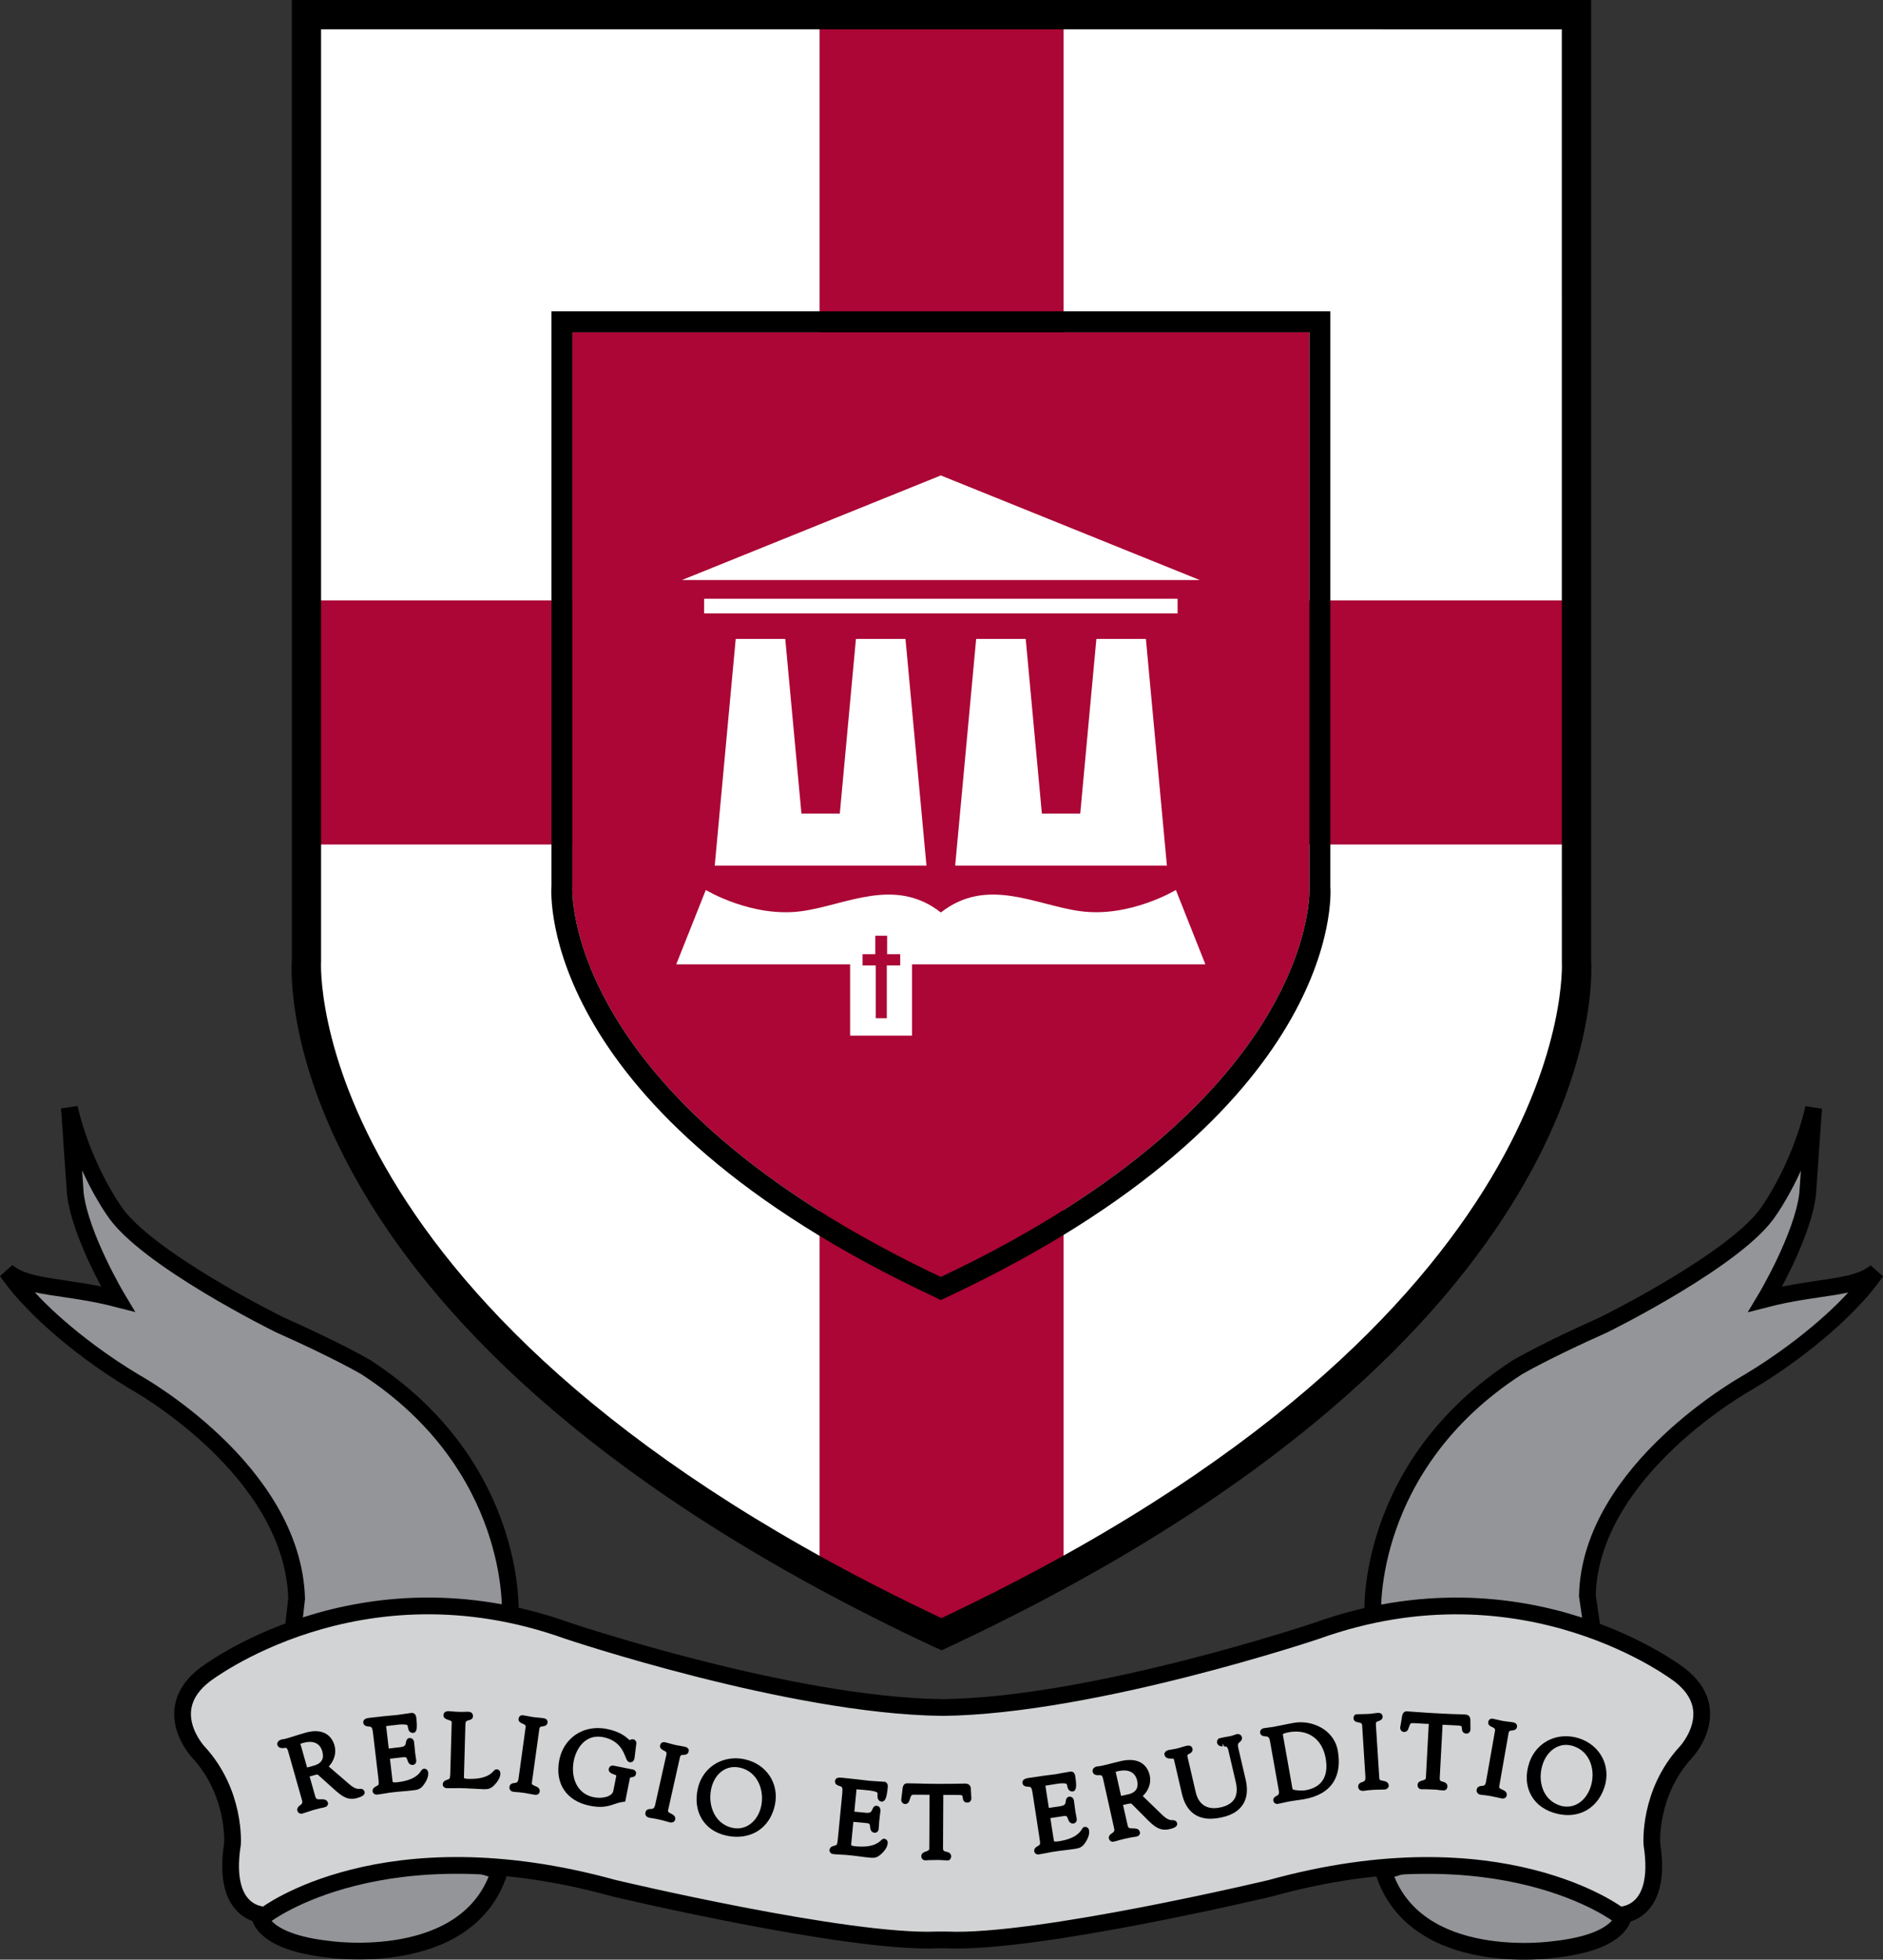 <?xml version="1.0" encoding="UTF-8" standalone="no"?>
<!-- Created with Inkscape (http://www.inkscape.org/) -->

<svg
   version="1.1"
   viewBox="0 0 140 145.631"
   xml:space="preserve"
   inkscape:version="1.1.1 (3bf5ae0d25, 2021-09-20)"
   sodipodi:docname="EntireIssue.svg"
   id="svg2134"
   xmlns:inkscape="http://www.inkscape.org/namespaces/inkscape"
   xmlns:sodipodi="http://sodipodi.sourceforge.net/DTD/sodipodi-0.dtd"
   xmlns="http://www.w3.org/2000/svg"
   xmlns:svg="http://www.w3.org/2000/svg"><rect x="0" y="0" width="140" height="145.631" fill="#333333" stroke="none"/><defs
     id="defs2095" /><sodipodi:namedview
     fit-margin-top="0"
     fit-margin-left="0"
     fit-margin-right="0"
     fit-margin-bottom="0"
     inkscape:zoom="3.1877395"
     inkscape:cx="63.838341"
     inkscape:cy="13.646034"
     inkscape:window-width="1920"
     inkscape:window-height="1017"
     inkscape:window-x="-8"
     inkscape:window-y="-8"
     inkscape:window-maximized="1"
     id="namedview2097"
     pagecolor="#ffffff"
     bordercolor="#666666"
     borderopacity="1.0"
     inkscape:pageshadow="2"
     inkscape:pageopacity="0.0"
     inkscape:pagecheckerboard="0" /><path
     d="M 70.12,121.394 C 119.329,98.367 117.272,71.362 117.272,71.362 V 1.068 H 22.85 V 71.362 c 0,0 -2.083,26.995 47.126,50.026 l 0.073,0.042 z"
     style="fill:#ffffff;fill-opacity:1;fill-rule:nonzero;stroke:none;stroke-width:3.19"
     id="path362" /><path
     d="m 79.077,64.639 v 52.189 l -3.758,2.035 -5.333,2.59 -4.549,-2.249 -4.501,-2.329 V 65.238 l 0.019,-2.482 H 22.776 V 44.616 h 38.173 l -0.013,-1.174 V 1.094 H 79.077 V 43.487 44.616 H 117.24 V 62.757 H 79.083 Z"
     style="fill:#ab0635;fill-opacity:1;fill-rule:nonzero;stroke:none;stroke-width:3.19"
     id="path366" /><path
     d="m 120.678,142.425 c 0,0 -0.121,1.904 -5.126,2.45 0,0 -10.367,1.534 -12.689,-5.802 l 10.44,-3.238 6.963,6.048"
     style="fill:#939598;fill-opacity:1;fill-rule:nonzero;stroke:#000000;stroke-width:1.244;stroke-linecap:butt;stroke-linejoin:miter;stroke-miterlimit:4;stroke-dasharray:none;stroke-opacity:1"
     id="path370" /><path
     d="m 134.84,82.346 c -1.011,4.383 -3.263,7.56 -3.263,7.56 -2.271,3.585 -12.325,8.539 -12.325,8.539 -4.424,1.971 -6.453,3.174 -6.453,3.174 -11.311,7.337 -10.734,18.287 -10.734,18.287 l 16.099,1.439 0.22,-0.287 -0.364,-2.466 c 0.217,-9.416 11.962,-15.876 11.962,-15.876 4.931,-2.954 7.684,-6.022 7.684,-6.022 1.091,-1.097 1.815,-2.191 1.815,-2.191 -1.522,1.301 -4.338,1.034 -8.227,2.038 0,0 2.766,-4.612 3.145,-7.815 z"
     style="fill:#939598;fill-opacity:1;fill-rule:nonzero;stroke:none;stroke-width:3.19"
     id="path374" /><path
     d="m 134.84,82.346 c -1.011,4.383 -3.263,7.56 -3.263,7.56 -2.271,3.585 -12.325,8.539 -12.325,8.539 -4.424,1.971 -6.453,3.174 -6.453,3.174 -11.311,7.337 -10.734,18.287 -10.734,18.287 l 16.099,1.439 0.22,-0.287 -0.364,-2.466 c 0.217,-9.416 11.962,-15.876 11.962,-15.876 4.931,-2.954 7.684,-6.022 7.684,-6.022 1.091,-1.097 1.815,-2.191 1.815,-2.191 -1.522,1.301 -4.338,1.034 -8.227,2.038 0,0 2.766,-4.612 3.145,-7.815 z"
     style="fill:none;stroke:#000000;stroke-width:1.244;stroke-linecap:butt;stroke-linejoin:miter;stroke-miterlimit:4;stroke-dasharray:none;stroke-opacity:1"
     id="path378" /><path
     d="M 23.872,2.175 V 71.385 c -0.022,0.341 -1.311,26.517 46.122,48.862 47.42,-22.348 46.147,-48.52 46.128,-48.782 l -0.003,-69.286 z M 70.013,122.639 69.384,122.362 C 20.127,99.309 21.61,72.435 21.7,71.299 L 21.696,0 h 96.601 v 71.385 c 0.083,1.049 1.547,27.936 -47.777,51.018 z"
     style="fill:#000000;fill-opacity:1;fill-rule:nonzero;stroke:none;stroke-width:3.19"
     id="path382" /><path
     d="m 19.322,142.407 c 0,0 0.121,1.908 5.126,2.453 0,0 10.37,1.528 12.689,-5.805 l -10.44,-3.238 -6.96,6.048"
     style="fill:#939598;fill-opacity:1;fill-rule:nonzero;stroke:#000000;stroke-width:1.244;stroke-linecap:butt;stroke-linejoin:miter;stroke-miterlimit:4;stroke-dasharray:none;stroke-opacity:1"
     id="path386" /><path
     d="m 5.159,82.329 c 1.014,4.38 3.263,7.56 3.263,7.56 2.274,3.585 12.325,8.539 12.325,8.539 4.424,1.968 6.456,3.174 6.456,3.174 11.314,7.337 10.731,18.287 10.731,18.287 l -16.16,1.384 0.281,-2.475 C 21.765,109.159 10.017,102.702 10.017,102.702 5.085,99.745 2.333,96.674 2.333,96.674 c -1.088,-1.097 -1.815,-2.188 -1.815,-2.188 1.522,1.301 4.341,1.034 8.23,2.038 0,0 -2.766,-4.616 -3.148,-7.818 z"
     style="fill:#939598;fill-opacity:1;fill-rule:nonzero;stroke:none;stroke-width:3.19"
     id="path390" /><path
     d="m 5.159,82.329 c 1.014,4.38 3.263,7.56 3.263,7.56 2.274,3.585 12.325,8.539 12.325,8.539 4.424,1.968 6.456,3.174 6.456,3.174 11.314,7.337 10.731,18.287 10.731,18.287 l -16.16,1.384 0.281,-2.475 C 21.765,109.159 10.017,102.702 10.017,102.702 5.085,99.745 2.333,96.674 2.333,96.674 c -1.088,-1.097 -1.815,-2.188 -1.815,-2.188 1.522,1.301 4.341,1.034 8.23,2.038 0,0 -2.766,-4.616 -3.148,-7.818 z"
     style="fill:none;stroke:#000000;stroke-width:1.244;stroke-linecap:butt;stroke-linejoin:miter;stroke-miterlimit:4;stroke-dasharray:none;stroke-opacity:1"
     id="path394" /><path
     d="m 70.41,144.166 c 6.676,0.297 24.058,-3.847 24.058,-3.847 17.139,-4.74 25.889,2 25.889,2 0,0 3.308,0.14 2.459,-5.279 0,0 -0.274,-3.799 2.549,-6.849 0,0 2.896,-3.101 -0.472,-5.713 0,0 -11.423,-8.88 -27.021,-3.279 0,0 -16.523,5.553 -27.764,5.694 l -0.118,-0.003 c -11.241,-0.14 -27.764,-5.694 -27.764,-5.694 -15.598,-5.598 -27.018,3.279 -27.018,3.279 -3.375,2.612 -0.475,5.713 -0.475,5.713 2.823,3.046 2.552,6.845 2.552,6.845 -0.848,5.426 2.456,5.282 2.456,5.282 0,0 8.75,-6.737 25.885,-2 0,0 17.385,4.137 24.061,3.85 z"
     style="fill:#d1d3d4;fill-opacity:1;fill-rule:nonzero;stroke:none;stroke-width:3.19"
     id="path398" /><path
     d="m 70.41,144.166 c 6.676,0.297 24.058,-3.847 24.058,-3.847 17.139,-4.74 25.889,2 25.889,2 0,0 3.308,0.14 2.459,-5.279 0,0 -0.274,-3.799 2.549,-6.849 0,0 2.896,-3.101 -0.472,-5.713 0,0 -11.423,-8.88 -27.021,-3.279 0,0 -16.523,5.553 -27.764,5.694 l -0.118,-0.003 c -11.241,-0.14 -27.764,-5.694 -27.764,-5.694 -15.598,-5.598 -27.018,3.279 -27.018,3.279 -3.375,2.612 -0.475,5.713 -0.475,5.713 2.823,3.046 2.552,6.845 2.552,6.845 -0.848,5.426 2.456,5.282 2.456,5.282 0,0 8.75,-6.737 25.885,-2 0,0 17.385,4.137 24.061,3.85 z"
     style="fill:none;stroke:#000000;stroke-width:1.244;stroke-linecap:butt;stroke-linejoin:miter;stroke-miterlimit:4;stroke-dasharray:none;stroke-opacity:1"
     id="path402" /><path
     d="M 69.953,94.895 C 98.103,81.593 97.37,66.087 97.357,65.931 V 24.693 H 42.556 v 41.181 c -0.013,0.214 -0.766,15.735 27.397,29.021"
     style="fill:#ab0635;fill-opacity:1;fill-rule:nonzero;stroke:none;stroke-width:3.19"
     id="path406" /><path
     d="M 42.556,65.874 V 24.693 h 54.801 v 41.238 c 0.013,0.153 0.746,15.659 -27.404,28.964 C 41.79,81.609 42.543,66.088 42.556,65.874 m 56.355,0 V 23.137 H 41.002 v 42.677 c -0.051,0.679 -0.947,16.807 28.495,30.578 l 0.443,0.223 0.38,-0.175 C 99.839,82.627 98.962,66.496 98.911,65.874"
     style="fill:#000000;fill-opacity:1;fill-rule:nonzero;stroke:none;stroke-width:3.19"
     id="path410" /><path
     d="m 23.224,131.244 c -0.131,0.038 -0.287,0.086 -0.392,0.105 l -0.485,-1.71 c -0.006,-0.025 -0.01,-0.042 -0.013,-0.051 0.035,-0.016 0.112,-0.038 0.198,-0.064 0.737,-0.204 1.254,0 1.432,0.635 0.073,0.262 0.064,0.482 -0.035,0.654 -0.14,0.255 -0.437,0.351 -0.523,0.376 z m 3.582,1.691 -0.137,0.006 c -0.073,0 -0.3,0 -0.702,-0.351 l -1.525,-1.314 c 0.408,-0.424 0.581,-1.021 0.431,-1.553 -0.195,-0.692 -0.699,-1.072 -1.423,-1.072 -0.402,0 -0.759,0.118 -0.896,0.163 -0.198,0.051 -0.402,0.118 -0.616,0.185 -0.188,0.061 -0.38,0.121 -0.574,0.179 -0.211,0.061 -0.278,0.067 -0.329,0.073 -0.041,0.006 -0.077,0.01 -0.147,0.032 -0.195,0.064 -0.309,0.233 -0.262,0.396 0.022,0.08 0.121,0.262 0.459,0.23 0.105,-0.006 0.239,-0.118 0.338,0.233 l 1.034,3.652 c 0.057,0.204 -0.019,0.268 -0.15,0.367 -0.089,0.07 -0.255,0.198 -0.198,0.405 0.038,0.134 0.15,0.22 0.284,0.22 l 0.08,-0.01 c 0.144,-0.042 0.284,-0.089 0.424,-0.137 0.128,-0.042 0.255,-0.086 0.386,-0.124 0.44,-0.124 0.644,-0.166 0.743,-0.182 0.041,-0.01 0.07,-0.016 0.112,-0.029 0.048,-0.013 0.153,-0.038 0.211,-0.14 l 0.048,-0.128 -0.026,-0.086 c -0.035,-0.128 -0.166,-0.258 -0.51,-0.236 -0.041,0 -0.083,0.003 -0.128,0.003 -0.182,0 -0.246,-0.045 -0.287,-0.195 l -0.427,-1.506 0.096,-0.025 c 0.242,-0.07 0.402,-0.115 0.475,-0.115 0.026,0 0.038,0.003 0.159,0.115 l 1.26,1.129 c 0.348,0.293 0.695,0.561 1.158,0.561 0.112,0 0.223,-0.016 0.338,-0.048 0.478,-0.134 0.536,-0.239 0.568,-0.297 l 0.048,-0.102 -0.022,-0.089 c -0.019,-0.064 -0.083,-0.211 -0.293,-0.211"
     style="fill:#000000;fill-opacity:1;fill-rule:nonzero;stroke:none;stroke-width:3.19"
     id="path414" /><path
     d="m 31.528,131.441 h -0.003 c -0.118,0.013 -0.179,0.102 -0.23,0.175 -0.128,0.188 -0.459,0.679 -1.745,0.829 -0.23,0.029 -0.338,-0.003 -0.338,-0.003 -0.022,-0.025 -0.035,-0.153 -0.045,-0.246 l -0.175,-1.496 1.014,-0.118 c 0.182,-0.019 0.223,0.016 0.293,0.236 0.038,0.121 0.112,0.344 0.383,0.344 h 0.003 c 0.105,-0.01 0.166,-0.064 0.201,-0.105 0.035,-0.048 0.073,-0.124 0.061,-0.239 -0.013,-0.105 -0.029,-0.207 -0.045,-0.309 -0.016,-0.096 -0.029,-0.188 -0.041,-0.281 -0.013,-0.115 -0.022,-0.236 -0.032,-0.354 -0.013,-0.131 -0.026,-0.265 -0.041,-0.402 -0.022,-0.185 -0.144,-0.313 -0.335,-0.313 h -0.003 c -0.22,0.025 -0.255,0.236 -0.271,0.338 -0.029,0.169 -0.051,0.3 -0.408,0.341 l -0.804,0.096 c -0.022,0.003 -0.045,0.006 -0.064,0.006 -0.003,-0.01 -0.003,-0.022 -0.006,-0.035 l -0.163,-1.41 c -0.013,-0.099 -0.026,-0.204 -0.048,-0.204 0.038,-0.019 0.207,-0.042 0.389,-0.064 l 0.242,-0.025 c 0.172,-0.025 0.405,-0.054 0.616,-0.054 0.284,0 0.351,0.057 0.351,0.057 0.022,0.022 0.038,0.121 0.048,0.172 0.022,0.131 0.073,0.405 0.376,0.405 h 0.003 l 0.124,-0.032 0.057,-0.07 c 0.077,-0.092 0.147,-0.258 0.057,-1.04 -0.038,-0.316 -0.242,-0.341 -0.332,-0.348 -0.144,0.016 -0.453,0.061 -0.708,0.099 -0.159,0.025 -0.297,0.045 -0.354,0.051 -0.099,0.013 -0.201,0.022 -0.345,0.035 -0.313,0.025 -0.797,0.07 -1.764,0.185 -0.131,0.019 -0.472,0.064 -0.437,0.364 0.032,0.255 0.313,0.274 0.447,0.287 0.185,0.006 0.23,0.089 0.281,0.51 l 0.399,3.384 c 0.035,0.316 0.029,0.421 -0.035,0.463 -0.073,0.045 -0.128,0.076 -0.169,0.099 -0.096,0.051 -0.223,0.121 -0.233,0.338 0.019,0.156 0.137,0.255 0.303,0.255 l 0.061,-0.003 c 0.175,-0.019 0.354,-0.048 0.533,-0.076 0.124,-0.022 0.249,-0.042 0.373,-0.061 0.316,-0.045 0.635,-0.07 0.954,-0.099 0.246,-0.019 0.491,-0.038 0.788,-0.076 0.306,-0.035 0.549,-0.064 0.797,-0.418 0.252,-0.348 0.357,-0.648 0.325,-0.919 -0.016,-0.137 -0.118,-0.271 -0.306,-0.271"
     style="fill:#000000;fill-opacity:1;fill-rule:nonzero;stroke:none;stroke-width:3.19"
     id="path418" /><path
     d="m 36.93,131.486 c -0.115,0 -0.182,0.07 -0.246,0.14 -0.14,0.16 -0.517,0.571 -1.694,0.571 h -0.15 c -0.284,-0.01 -0.332,-0.054 -0.332,-0.054 -0.019,-0.029 -0.013,-0.156 -0.01,-0.249 l 0.105,-3.735 c 0.006,-0.262 0.099,-0.284 0.249,-0.319 0.093,-0.022 0.306,-0.073 0.313,-0.3 0.003,-0.096 -0.026,-0.319 -0.341,-0.332 h -0.054 l -0.14,0.003 c -0.115,0.003 -0.278,0.013 -0.53,0.003 -0.22,-0.006 -0.386,-0.022 -0.52,-0.035 -0.093,-0.006 -0.169,-0.013 -0.242,-0.016 -0.325,0.003 -0.364,0.217 -0.367,0.309 -0.006,0.217 0.211,0.287 0.351,0.338 0.204,0.064 0.265,0.102 0.262,0.163 l -0.105,3.783 c -0.01,0.316 -0.032,0.421 -0.102,0.453 -0.077,0.032 -0.134,0.057 -0.179,0.07 -0.102,0.038 -0.242,0.089 -0.281,0.303 l 0.016,0.144 0.064,0.064 c 0.086,0.092 0.204,0.096 0.242,0.096 0.073,0 0.15,0.003 0.226,0.003 l 0.692,-0.006 c 0.319,0 0.641,0.019 0.963,0.038 0.242,0.016 0.485,0.029 0.775,0.038 l 0.156,0.003 c 0.255,0 0.463,-0.051 0.699,-0.303 0.297,-0.306 0.447,-0.587 0.453,-0.858 0.006,-0.15 -0.089,-0.309 -0.274,-0.316"
     style="fill:#000000;fill-opacity:1;fill-rule:nonzero;stroke:none;stroke-width:3.19"
     id="path422" /><path
     d="m 40.395,127.685 c -0.131,-0.022 -0.265,-0.032 -0.396,-0.042 -0.102,-0.01 -0.201,-0.016 -0.303,-0.032 -0.131,-0.016 -0.262,-0.045 -0.392,-0.067 -0.137,-0.029 -0.278,-0.054 -0.459,-0.077 -0.077,0 -0.255,0.025 -0.29,0.265 -0.029,0.226 0.188,0.313 0.293,0.357 0.188,0.076 0.252,0.118 0.23,0.281 l -0.523,3.793 c -0.041,0.309 -0.147,0.319 -0.306,0.338 -0.099,0.013 -0.335,0.041 -0.37,0.284 -0.003,0.035 -0.019,0.147 0.054,0.242 0.073,0.096 0.185,0.124 0.271,0.134 0.038,0.006 0.083,0.01 0.147,0.013 0.108,0.006 0.274,0.016 0.571,0.057 0.179,0.025 0.354,0.061 0.504,0.089 0.118,0.022 0.223,0.042 0.297,0.051 0.045,0.006 0.077,0.01 0.105,0.01 0.195,0 0.284,-0.128 0.3,-0.249 0.035,-0.255 -0.214,-0.354 -0.345,-0.408 -0.23,-0.092 -0.252,-0.131 -0.239,-0.236 l 0.552,-3.978 c 0.026,-0.188 0.093,-0.198 0.249,-0.217 0.099,-0.013 0.329,-0.042 0.364,-0.271 0.016,-0.131 -0.026,-0.297 -0.313,-0.338"
     style="fill:#000000;fill-opacity:1;fill-rule:nonzero;stroke:none;stroke-width:3.19"
     id="path426" /><path
     d="m 47.076,129.258 -0.061,-0.006 c -0.08,0 -0.14,0.032 -0.195,0.067 -0.022,-0.019 -0.054,-0.045 -0.08,-0.067 -0.23,-0.201 -0.663,-0.574 -1.624,-0.766 -0.223,-0.045 -0.45,-0.067 -0.67,-0.067 -1.429,0 -2.577,0.951 -2.861,2.364 -0.348,1.754 0.52,3.059 2.271,3.41 0.281,0.057 0.53,0.083 0.762,0.083 0.456,0 0.762,-0.102 1.056,-0.204 0.207,-0.07 0.405,-0.137 0.651,-0.166 l 0.159,-0.019 0.329,-1.649 c 0.032,-0.153 0.054,-0.156 0.147,-0.163 0.07,-0.006 0.281,-0.022 0.322,-0.239 l 0.01,-0.144 -0.057,-0.077 c -0.08,-0.112 -0.217,-0.128 -0.306,-0.14 l -1.244,-0.249 c -0.032,-0.006 -0.077,-0.019 -0.128,-0.019 -0.15,0 -0.265,0.096 -0.293,0.239 -0.051,0.262 0.217,0.36 0.36,0.411 0.064,0.022 0.185,0.067 0.201,0.092 l -0.226,1.136 c -0.077,0.38 -0.609,0.517 -1.046,0.517 -0.137,0 -0.281,-0.016 -0.411,-0.042 -0.59,-0.118 -1.04,-0.459 -1.301,-0.986 -0.242,-0.488 -0.306,-1.1 -0.182,-1.722 0.166,-0.829 0.737,-1.796 1.805,-1.796 0.124,0 0.249,0.013 0.38,0.038 1.18,0.236 1.493,1.04 1.662,1.47 0.083,0.207 0.14,0.36 0.306,0.392 l 0.061,0.006 c 0.073,0 0.249,-0.029 0.303,-0.309 l 0.124,-1.002 c 0.013,-0.061 0.035,-0.169 -0.035,-0.274 -0.029,-0.045 -0.089,-0.105 -0.188,-0.121"
     style="fill:#000000;fill-opacity:1;fill-rule:nonzero;stroke:none;stroke-width:3.19"
     id="path430" /><path
     d="m 50.914,129.808 c -0.128,-0.032 -0.255,-0.051 -0.386,-0.073 -0.102,-0.016 -0.204,-0.032 -0.303,-0.054 -0.131,-0.029 -0.258,-0.064 -0.386,-0.102 -0.134,-0.038 -0.268,-0.076 -0.421,-0.108 l -0.064,-0.006 c -0.067,0 -0.223,0.022 -0.274,0.239 -0.051,0.223 0.159,0.329 0.262,0.38 0.182,0.092 0.239,0.137 0.207,0.3 l -0.836,3.732 c -0.07,0.303 -0.175,0.309 -0.332,0.316 -0.102,0.003 -0.338,0.013 -0.392,0.249 -0.022,0.096 -0.035,0.329 0.293,0.405 0.038,0.01 0.083,0.016 0.144,0.022 0.105,0.016 0.271,0.038 0.565,0.105 0.179,0.038 0.354,0.089 0.504,0.131 0.112,0.032 0.207,0.057 0.281,0.077 0.057,0.013 0.102,0.016 0.14,0.016 0.144,0 0.252,-0.083 0.284,-0.223 0.057,-0.252 -0.182,-0.373 -0.313,-0.437 -0.22,-0.112 -0.239,-0.15 -0.214,-0.255 l 0.877,-3.914 c 0.038,-0.185 0.105,-0.188 0.265,-0.195 0.099,-0.006 0.332,-0.016 0.383,-0.239 l 0.016,-0.144 -0.048,-0.077 c -0.067,-0.105 -0.185,-0.128 -0.252,-0.144"
     style="fill:#000000;fill-opacity:1;fill-rule:nonzero;stroke:none;stroke-width:3.19"
     id="path434" /><path
     d="m 54.467,135.837 c -0.775,-0.166 -1.177,-0.673 -1.381,-1.072 -0.268,-0.526 -0.345,-1.19 -0.211,-1.821 0.211,-0.986 0.896,-1.627 1.742,-1.627 0.124,0 0.255,0.016 0.386,0.042 1.317,0.284 1.844,1.671 1.592,2.855 -0.246,1.148 -1.145,1.834 -2.128,1.624 m 0.896,-5.097 c -0.22,-0.048 -0.447,-0.073 -0.667,-0.073 -1.397,0 -2.533,0.919 -2.823,2.287 -0.175,0.82 -0.073,1.585 0.3,2.211 0.386,0.641 1.024,1.075 1.85,1.25 0.262,0.057 0.52,0.083 0.769,0.083 1.429,0 2.51,-0.903 2.82,-2.357 0.341,-1.592 -0.625,-3.056 -2.249,-3.4"
     style="fill:#000000;fill-opacity:1;fill-rule:nonzero;stroke:none;stroke-width:3.19"
     id="path438" /><path
     d="m 65.736,136.644 c -0.105,0 -0.172,0.064 -0.236,0.124 -0.169,0.16 -0.606,0.561 -1.879,0.44 -0.284,-0.029 -0.329,-0.073 -0.329,-0.076 -0.016,-0.029 -0.003,-0.156 0.01,-0.249 l 0.144,-1.493 1.018,0.096 c 0.198,0.022 0.214,0.089 0.233,0.297 0.013,0.124 0.038,0.392 0.338,0.418 0.134,0 0.278,-0.089 0.293,-0.287 0.01,-0.102 0.016,-0.204 0.022,-0.303 0.006,-0.096 0.013,-0.188 0.022,-0.281 0.01,-0.115 0.026,-0.236 0.041,-0.357 0.016,-0.124 0.032,-0.258 0.045,-0.392 0.019,-0.211 -0.089,-0.37 -0.29,-0.389 -0.201,0 -0.274,0.179 -0.309,0.274 -0.067,0.166 -0.128,0.284 -0.472,0.249 l -0.801,-0.077 c -0.022,-0.003 -0.045,-0.006 -0.064,-0.006 0,-0.013 0,-0.025 0.003,-0.038 l 0.137,-1.41 c 0.01,-0.096 0.019,-0.207 -0.003,-0.207 0.003,0 0.166,0 0.392,0.022 l 0.239,0.022 c 0.571,0.045 0.89,0.121 0.944,0.211 0.016,0.025 0.013,0.124 0.01,0.175 -0.003,0.121 -0.016,0.447 0.313,0.478 0.258,0 0.37,-0.268 0.447,-1.065 0.01,-0.086 0.013,-0.214 -0.07,-0.309 l -0.096,-0.092 -0.093,-0.006 c -0.105,-0.01 -0.313,-0.022 -0.517,-0.035 -0.233,-0.013 -0.463,-0.029 -0.542,-0.035 -0.102,-0.01 -0.214,-0.022 -0.364,-0.042 -0.313,-0.038 -0.794,-0.099 -1.729,-0.191 -0.067,-0.006 -0.121,-0.01 -0.163,-0.01 -0.29,0 -0.341,0.182 -0.348,0.265 -0.026,0.255 0.242,0.332 0.373,0.373 0.179,0.045 0.204,0.137 0.166,0.555 l -0.329,3.384 c -0.032,0.319 -0.061,0.418 -0.131,0.443 -0.08,0.029 -0.14,0.048 -0.185,0.061 -0.105,0.029 -0.249,0.07 -0.303,0.284 -0.01,0.105 0.035,0.201 0.118,0.262 0.064,0.045 0.137,0.054 0.185,0.061 0.185,0.019 0.383,0.029 0.574,0.038 0.115,0.006 0.226,0.013 0.338,0.019 0.319,0.022 0.635,0.067 0.951,0.105 0.242,0.032 0.488,0.067 0.785,0.096 0.096,0.006 0.179,0.016 0.255,0.016 0.236,0 0.415,-0.077 0.612,-0.258 0.316,-0.284 0.485,-0.555 0.51,-0.829 0.016,-0.172 -0.093,-0.313 -0.268,-0.329"
     style="fill:#000000;fill-opacity:1;fill-rule:nonzero;stroke:none;stroke-width:3.19"
     id="path442" /><path
     d="m 72.185,132.972 c -0.006,-0.182 -0.061,-0.424 -0.434,-0.427 l -0.195,0.003 c -0.268,0.006 -0.785,0.019 -1.582,0.019 l -0.405,-0.003 c -0.549,0 -0.967,-0.013 -1.337,-0.025 -0.281,-0.006 -0.533,-0.013 -0.785,-0.013 -0.214,0 -0.332,0.153 -0.351,0.482 l -0.089,0.746 c 0,0.15 0.118,0.309 0.293,0.309 0.166,0 0.274,-0.102 0.335,-0.319 l 0.016,-0.054 c 0.105,-0.319 0.121,-0.322 0.389,-0.319 l 1.075,0.006 c 0,0.032 0,0.073 -0.003,0.128 l -0.019,3.876 c 0,0.102 -0.045,0.137 -0.249,0.211 -0.128,0.042 -0.341,0.118 -0.345,0.341 0,0.191 0.118,0.313 0.306,0.316 l 0.057,-0.003 c 0.077,-0.006 0.265,-0.022 0.826,-0.022 h 0.14 c 0.105,0 0.207,0.01 0.306,0.016 0.105,0.01 0.204,0.016 0.293,0.016 h 0.006 l 0.137,-0.016 0.064,-0.064 c 0.083,-0.083 0.083,-0.185 0.083,-0.223 0,-0.265 -0.255,-0.322 -0.364,-0.344 -0.169,-0.042 -0.239,-0.057 -0.239,-0.271 l 0.019,-3.914 v -0.038 l 1.148,0.006 c 0.278,0 0.284,0.051 0.297,0.191 0.01,0.092 0.035,0.376 0.338,0.376 0.089,0 0.169,-0.032 0.223,-0.092 0.096,-0.105 0.083,-0.236 0.077,-0.3 z"
     style="fill:#000000;fill-opacity:1;fill-rule:nonzero;stroke:none;stroke-width:3.19"
     id="path446" /><path
     d="m 80.658,135.759 h -0.006 c -0.118,0.016 -0.175,0.108 -0.223,0.188 -0.118,0.188 -0.434,0.692 -1.713,0.887 -0.214,0.035 -0.338,0.01 -0.338,0.01 -0.022,-0.025 -0.041,-0.153 -0.054,-0.246 l -0.23,-1.486 1.011,-0.156 c 0.175,-0.032 0.22,0.006 0.303,0.226 0.041,0.128 0.134,0.354 0.399,0.332 0.172,-0.029 0.274,-0.175 0.246,-0.357 -0.016,-0.105 -0.035,-0.211 -0.057,-0.313 -0.016,-0.089 -0.035,-0.179 -0.048,-0.268 -0.016,-0.118 -0.032,-0.236 -0.048,-0.357 -0.016,-0.128 -0.032,-0.262 -0.051,-0.396 -0.032,-0.185 -0.147,-0.319 -0.354,-0.306 -0.217,0.035 -0.246,0.249 -0.258,0.351 -0.022,0.169 -0.038,0.3 -0.396,0.357 l -0.797,0.121 c -0.022,0.003 -0.045,0.006 -0.064,0.01 -0.003,-0.01 -0.003,-0.022 -0.006,-0.035 l -0.217,-1.404 c -0.013,-0.099 -0.026,-0.195 -0.054,-0.198 0.038,-0.025 0.207,-0.051 0.383,-0.077 l 0.236,-0.038 c 0.185,-0.032 0.463,-0.08 0.689,-0.08 0.226,0 0.287,0.048 0.287,0.048 0.022,0.022 0.041,0.118 0.054,0.169 0.026,0.128 0.083,0.392 0.386,0.392 h 0.006 l 0.124,-0.035 0.054,-0.073 c 0.073,-0.096 0.14,-0.265 0.019,-1.043 -0.045,-0.29 -0.223,-0.338 -0.345,-0.332 -0.14,0.019 -0.45,0.077 -0.705,0.124 -0.156,0.032 -0.293,0.057 -0.348,0.067 -0.096,0.013 -0.198,0.025 -0.338,0.045 -0.309,0.035 -0.794,0.096 -1.761,0.246 -0.128,0.022 -0.469,0.083 -0.424,0.38 0.038,0.255 0.322,0.265 0.459,0.268 0.179,0 0.233,0.089 0.297,0.501 l 0.517,3.365 c 0.048,0.316 0.045,0.424 -0.016,0.466 -0.07,0.048 -0.124,0.08 -0.163,0.105 -0.096,0.054 -0.223,0.131 -0.223,0.348 0.022,0.15 0.137,0.246 0.293,0.246 l 0.077,-0.006 c 0.179,-0.029 0.364,-0.064 0.545,-0.099 0.118,-0.025 0.239,-0.048 0.357,-0.07 0.319,-0.057 0.638,-0.096 0.96,-0.134 0.239,-0.032 0.482,-0.057 0.769,-0.102 0.306,-0.048 0.549,-0.086 0.785,-0.45 0.239,-0.357 0.335,-0.66 0.293,-0.931 -0.026,-0.15 -0.137,-0.258 -0.313,-0.258"
     style="fill:#000000;fill-opacity:1;fill-rule:nonzero;stroke:none;stroke-width:3.19"
     id="path450" /><path
     d="m 83.741,133.376 c -0.134,0.035 -0.281,0.067 -0.392,0.08 l -0.389,-1.735 c -0.006,-0.025 -0.01,-0.042 -0.013,-0.051 0.038,-0.016 0.115,-0.032 0.204,-0.051 0.743,-0.166 1.254,0.077 1.397,0.711 0.061,0.265 0.035,0.488 -0.07,0.654 -0.156,0.246 -0.459,0.329 -0.545,0.348 z m 3.407,1.888 v 0 c -0.099,0 -0.332,0 -0.734,-0.389 l -1.451,-1.404 c 0.434,-0.399 0.641,-0.986 0.52,-1.525 -0.169,-0.746 -0.695,-1.155 -1.486,-1.155 -0.351,0 -0.648,0.077 -0.782,0.115 -0.201,0.042 -0.405,0.096 -0.619,0.15 -0.191,0.051 -0.392,0.102 -0.593,0.147 -0.214,0.048 -0.281,0.051 -0.332,0.057 -0.045,0 -0.08,0.003 -0.15,0.022 -0.198,0.051 -0.322,0.214 -0.284,0.38 0.022,0.096 0.099,0.258 0.373,0.258 l 0.14,-0.003 c 0.108,0 0.201,0 0.258,0.252 l 0.829,3.71 c 0.048,0.211 -0.032,0.268 -0.169,0.36 -0.093,0.064 -0.265,0.185 -0.22,0.392 0.032,0.14 0.15,0.239 0.287,0.239 l 0.064,-0.01 c 0.144,-0.032 0.284,-0.07 0.424,-0.112 0.134,-0.035 0.268,-0.073 0.402,-0.102 0.443,-0.102 0.651,-0.131 0.753,-0.144 0.041,-0.006 0.07,-0.01 0.112,-0.019 0.048,-0.01 0.156,-0.029 0.22,-0.128 l 0.054,-0.124 -0.019,-0.089 c -0.057,-0.262 -0.329,-0.265 -0.514,-0.265 -0.274,-0.006 -0.348,-0.029 -0.389,-0.214 l -0.345,-1.531 0.093,-0.019 c 0.239,-0.057 0.396,-0.089 0.475,-0.089 0.038,0 0.045,0 0.166,0.121 l 1.196,1.199 c 0.348,0.332 0.699,0.628 1.193,0.628 0.089,0 0.182,-0.01 0.274,-0.029 0.258,-0.057 0.689,-0.153 0.622,-0.456 -0.026,-0.102 -0.099,-0.226 -0.37,-0.226"
     style="fill:#000000;fill-opacity:1;fill-rule:nonzero;stroke:none;stroke-width:3.19"
     id="path454" /><path
     d="m 92.067,129.903 c -0.07,-0.3 0.006,-0.36 0.096,-0.431 0.07,-0.057 0.214,-0.175 0.169,-0.38 -0.035,-0.15 -0.182,-0.23 -0.309,-0.23 l -0.073,0.01 c -0.067,0.019 -0.131,0.042 -0.198,0.064 -0.061,0.022 -0.124,0.045 -0.188,0.061 -0.137,0.032 -0.278,0.057 -0.418,0.08 -0.147,0.029 -0.293,0.054 -0.402,0.083 l -0.14,0.035 -0.061,0.08 c -0.054,0.073 -0.073,0.16 -0.054,0.239 0.041,0.179 0.182,0.268 0.415,0.268 v -0.214 h 0.003 l 0.099,0.214 c 0.144,0 0.258,0 0.322,0.287 l 0.549,2.354 c 0.108,0.459 0.096,0.842 -0.035,1.142 -0.163,0.367 -0.523,0.619 -1.072,0.746 -0.172,0.038 -0.338,0.061 -0.494,0.061 -0.721,0 -1.196,-0.411 -1.375,-1.19 l -0.606,-2.606 c -0.038,-0.16 -0.003,-0.175 0.118,-0.239 0.093,-0.048 0.303,-0.156 0.246,-0.399 -0.022,-0.102 -0.115,-0.217 -0.303,-0.217 -0.08,0 -0.159,0.022 -0.211,0.035 -0.108,0.025 -0.214,0.061 -0.322,0.092 -0.118,0.038 -0.236,0.073 -0.357,0.099 -0.093,0.022 -0.185,0.038 -0.274,0.051 -0.102,0.016 -0.201,0.029 -0.281,0.048 -0.048,0.01 -0.207,0.051 -0.287,0.166 l -0.061,0.115 0.022,0.089 c 0.061,0.268 0.329,0.271 0.472,0.271 0.211,0.003 0.214,0.022 0.23,0.083 l 0.568,2.45 c 0.112,0.478 0.45,1.936 2.137,1.936 0.274,0 0.581,-0.038 0.909,-0.115 0.718,-0.166 1.231,-0.491 1.525,-0.97 0.45,-0.727 0.246,-1.592 0.166,-1.914 z"
     style="fill:#000000;fill-opacity:1;fill-rule:nonzero;stroke:none;stroke-width:3.19"
     id="path458" /><path
     d="m 96.116,132.978 c -0.029,-0.054 -0.061,-0.262 -0.073,-0.341 l -0.635,-3.573 c -0.01,-0.042 -0.032,-0.166 -0.019,-0.195 0.006,-0.01 0.064,-0.07 0.485,-0.147 0.159,-0.029 0.322,-0.042 0.478,-0.042 1.161,0 1.99,0.74 2.211,1.984 0.128,0.724 0.038,1.298 -0.271,1.71 -0.322,0.427 -0.823,0.593 -1.187,0.66 -0.367,0.061 -0.871,0.01 -0.989,-0.057 m 0.099,-4.947 c -0.351,0.061 -0.654,0.124 -0.935,0.182 -0.226,0.045 -0.44,0.089 -0.657,0.128 -0.105,0.019 -0.211,0.032 -0.319,0.042 -0.115,0.013 -0.226,0.029 -0.367,0.051 -0.172,0.051 -0.271,0.191 -0.246,0.344 0.045,0.236 0.281,0.252 0.383,0.258 0.169,0.013 0.29,0.019 0.348,0.348 l 0.651,3.656 c 0.057,0.313 -0.038,0.36 -0.169,0.424 -0.08,0.045 -0.268,0.14 -0.23,0.354 0.032,0.179 0.169,0.242 0.278,0.242 l 0.064,-0.006 c 0.026,-0.006 0.175,-0.035 0.341,-0.073 0.207,-0.045 0.44,-0.096 0.475,-0.102 0.185,-0.035 0.37,-0.057 0.555,-0.086 0.191,-0.025 0.383,-0.051 0.574,-0.086 1.034,-0.185 1.767,-0.616 2.185,-1.282 0.376,-0.606 0.485,-1.391 0.316,-2.332 -0.284,-1.585 -1.955,-2.29 -3.247,-2.061"
     style="fill:#000000;fill-opacity:1;fill-rule:nonzero;stroke:none;stroke-width:3.19"
     id="path462" /><path
     d="m 102.829,132.342 c -0.242,-0.045 -0.271,-0.077 -0.278,-0.182 l -0.255,-3.997 c -0.013,-0.191 0.051,-0.214 0.201,-0.265 0.092,-0.032 0.313,-0.105 0.3,-0.335 -0.006,-0.064 -0.038,-0.271 -0.313,-0.271 l -0.07,0.003 c -0.108,0.006 -0.214,0.022 -0.319,0.038 -0.121,0.016 -0.242,0.032 -0.367,0.038 -0.274,0.019 -0.552,0.006 -0.813,0.022 l -0.144,0.013 -0.067,0.07 c -0.076,0.086 -0.07,0.191 -0.07,0.23 0.016,0.23 0.246,0.271 0.357,0.293 0.198,0.035 0.271,0.061 0.284,0.226 l 0.242,3.809 c 0.019,0.313 -0.08,0.344 -0.23,0.396 -0.096,0.032 -0.322,0.105 -0.306,0.348 0.01,0.195 0.14,0.309 0.344,0.309 h 0.051 c 0.038,-0.003 0.08,-0.01 0.137,-0.019 0.105,-0.016 0.271,-0.038 0.574,-0.057 0.322,-0.022 0.641,-0.013 0.813,-0.022 0.102,-0.006 0.207,-0.025 0.281,-0.112 l 0.07,-0.115 -0.003,-0.086 c -0.016,-0.262 -0.281,-0.309 -0.421,-0.335"
     style="fill:#000000;fill-opacity:1;fill-rule:nonzero;stroke:none;stroke-width:3.19"
     id="path466" /><path
     d="m 108.909,127.409 c -0.045,-0.003 -0.134,-0.006 -0.271,-0.01 -0.332,-0.006 -0.957,-0.025 -1.917,-0.08 -0.545,-0.029 -0.967,-0.061 -1.333,-0.086 -0.281,-0.022 -0.533,-0.042 -0.801,-0.057 -0.207,0 -0.325,0.15 -0.36,0.469 l -0.124,0.74 c -0.003,0.08 0.025,0.166 0.08,0.23 0.054,0.057 0.121,0.092 0.217,0.096 0.236,0 0.303,-0.211 0.332,-0.303 l 0.019,-0.054 c 0.115,-0.3 0.115,-0.3 0.303,-0.3 0.032,0 0.064,0 0.102,0.003 l 1.075,0.057 c 0,0.029 -0.003,0.07 -0.01,0.124 l -0.207,3.879 c -0.003,0.102 -0.051,0.137 -0.258,0.198 -0.131,0.038 -0.348,0.102 -0.36,0.322 0,0.038 -0.006,0.147 0.073,0.236 0.051,0.057 0.124,0.092 0.217,0.096 l 0.207,-0.003 c 0.144,0 0.386,0.006 0.817,0.029 0.108,0.006 0.217,0.019 0.316,0.035 0.102,0.01 0.198,0.022 0.287,0.025 h 0.019 c 0.134,0 0.274,-0.089 0.281,-0.29 0.016,-0.262 -0.236,-0.332 -0.344,-0.36 -0.169,-0.048 -0.239,-0.067 -0.226,-0.284 l 0.204,-3.802 0.003,-0.112 c 0.003,-0.013 0.003,-0.025 0.003,-0.038 0.003,0 0.01,0 0.013,0.003 l 1.136,0.057 c 0.278,0.016 0.281,0.067 0.287,0.207 0.003,0.092 0.016,0.38 0.335,0.396 0.086,0 0.163,-0.032 0.217,-0.089 0.096,-0.099 0.089,-0.23 0.086,-0.29 l -0.006,-0.593 c 0.003,-0.297 -0.124,-0.434 -0.408,-0.45"
     style="fill:#000000;fill-opacity:1;fill-rule:nonzero;stroke:none;stroke-width:3.19"
     id="path470" /><path
     d="m 112.48,127.99 c -0.115,-0.019 -0.233,-0.032 -0.351,-0.045 -0.112,-0.013 -0.223,-0.025 -0.338,-0.045 -0.131,-0.022 -0.258,-0.051 -0.389,-0.083 -0.137,-0.032 -0.274,-0.064 -0.411,-0.089 l -0.07,-0.006 c -0.054,0 -0.23,0.019 -0.271,0.252 -0.038,0.223 0.175,0.319 0.278,0.364 0.185,0.083 0.249,0.128 0.223,0.29 l -0.663,3.761 c -0.054,0.306 -0.156,0.316 -0.316,0.329 -0.099,0.01 -0.335,0.029 -0.38,0.268 -0.006,0.035 -0.025,0.144 0.045,0.246 0.07,0.099 0.179,0.131 0.268,0.144 0.038,0.01 0.083,0.013 0.144,0.019 0.108,0.01 0.274,0.025 0.568,0.076 0.175,0.032 0.348,0.07 0.498,0.105 0.118,0.029 0.22,0.051 0.297,0.064 0.051,0.01 0.089,0.016 0.121,0.016 0.153,0 0.265,-0.092 0.29,-0.239 0.045,-0.255 -0.198,-0.364 -0.329,-0.421 -0.226,-0.102 -0.246,-0.137 -0.226,-0.246 l 0.692,-3.943 c 0.032,-0.188 0.099,-0.195 0.255,-0.207 0.099,-0.01 0.332,-0.029 0.37,-0.258 0.025,-0.131 -0.01,-0.3 -0.303,-0.351"
     style="fill:#000000;fill-opacity:1;fill-rule:nonzero;stroke:none;stroke-width:3.19"
     id="path474" /><path
     d="m 115.97,134.171 c -0.753,-0.249 -1.104,-0.797 -1.26,-1.215 -0.214,-0.555 -0.217,-1.228 -0.016,-1.837 0.29,-0.88 0.97,-1.448 1.732,-1.448 0.185,0 0.373,0.032 0.561,0.092 1.282,0.424 1.659,1.866 1.279,3.018 -0.3,0.909 -0.976,1.477 -1.764,1.477 -0.179,0 -0.357,-0.029 -0.533,-0.086 m 1.442,-4.986 c -0.325,-0.105 -0.657,-0.16 -0.989,-0.16 -1.26,0 -2.332,0.782 -2.727,1.99 -0.265,0.801 -0.242,1.573 0.061,2.236 0.316,0.683 0.906,1.183 1.71,1.448 0.373,0.121 0.743,0.185 1.104,0.185 1.276,0 2.293,-0.775 2.718,-2.07 0.51,-1.55 -0.297,-3.11 -1.876,-3.63"
     style="fill:#000000;fill-opacity:1;fill-rule:nonzero;stroke:none;stroke-width:3.19"
     id="path478" /><path
     d="M 80.315,60.461 H 77.463 L 76.261,47.479 H 72.577 L 71.017,64.324 H 86.759 L 85.196,47.479 h -3.681 z"
     style="fill:#ffffff;fill-opacity:1;fill-rule:nonzero;stroke:none;stroke-width:3.19"
     id="path482" /><path
     d="M 62.439,60.461 H 59.587 L 58.384,47.479 H 54.7 L 53.14,64.324 H 68.882 L 67.322,47.479 h -3.684 z"
     style="fill:#ffffff;fill-opacity:1;fill-rule:nonzero;stroke:none;stroke-width:3.19"
     id="path486" /><path
     d="m 69.95,35.332 -19.251,7.774 h 38.504 z"
     style="fill:#ffffff;fill-opacity:1;fill-rule:nonzero;stroke:none;stroke-width:3.19"
     id="path490" /><path
     d="M 87.553,44.495 H 52.35 v 1.091 h 35.203 z"
     style="fill:#ffffff;fill-opacity:1;fill-rule:nonzero;stroke:none;stroke-width:3.19"
     id="path492" /><path
     d="m 66.931,71.747 h -0.998 v 3.923 H 65.521 65.109 v -3.923 h -0.976 v -0.836 h 0.947 v -1.372 h 0.44 0.437 v 1.372 h 0.973 z m 20.495,-5.608 c 0,0 -3.423,2.07 -7.097,1.576 -3.305,-0.44 -6.938,-2.6 -10.376,0.096 -3.442,-2.695 -7.075,-0.536 -10.38,-0.093 -3.675,0.491 -7.097,-1.579 -7.097,-1.579 l -2.198,5.525 H 63.205 V 76.963 h 4.6 v -5.298 h 21.815 z"
     style="fill:#ffffff;fill-opacity:1;fill-rule:nonzero;stroke:none;stroke-width:3.19"
     id="path496" /></svg>
